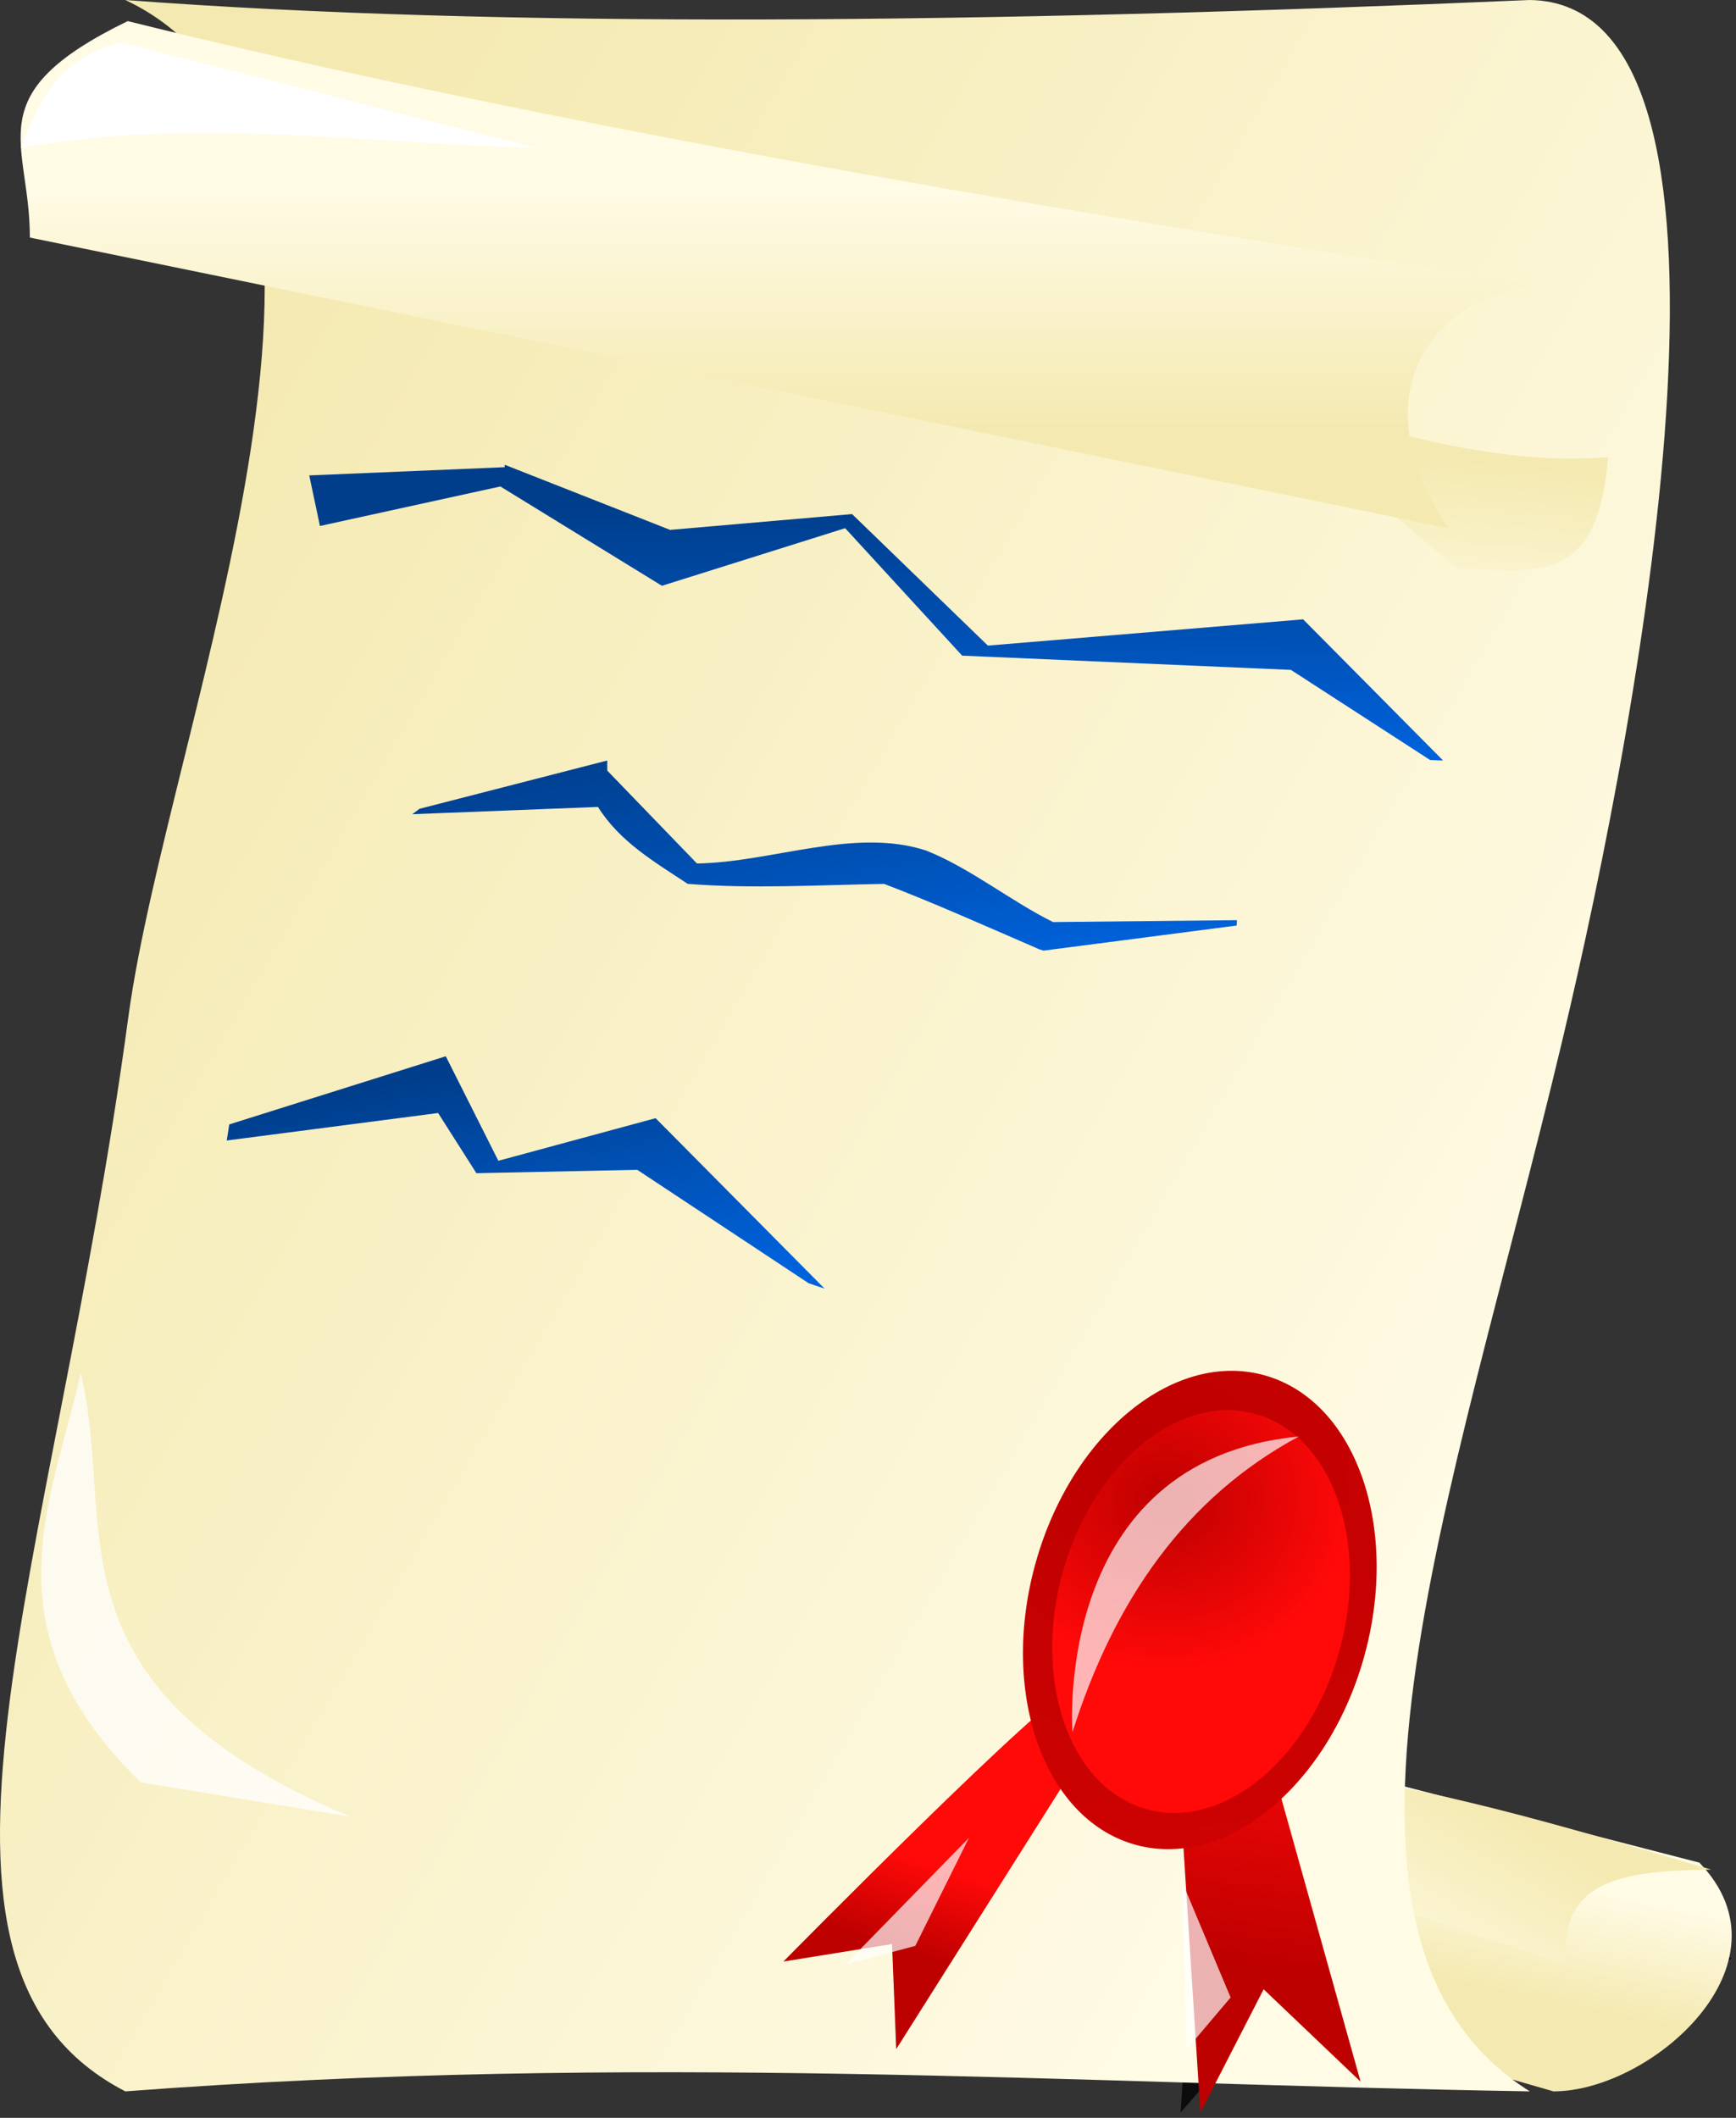 <svg width="82" height="100" xmlns="http://www.w3.org/2000/svg"><rect width="100%" height="100%" fill="#333333" stroke="none"/><defs><linearGradient x1=".772" y1=".797" x2=".896" y2=".531" id="a"><stop offset="0" stop-color="#F4E9B0"/><stop offset="1" stop-color="#FFFBE5"/></linearGradient><linearGradient x1=".778" y1=".5" x2=".111" y2="1" id="b"><stop offset="0" stop-color="#F4E9B0"/><stop offset="1" stop-color="#FFFBE5"/></linearGradient><linearGradient x1=".22" y1=".042" x2=".974" y2=".523" id="c"><stop offset="0" stop-color="#F4E9B0"/><stop offset="1" stop-color="#FFFBE5"/></linearGradient><linearGradient x1=".432" y1=".744" x2=".5" y2=".5" id="d"><stop offset="0" stop-color="#BD0000"/><stop offset="1" stop-color="#FF0909"/></linearGradient><linearGradient x1=".714" y1=".33" x2=".5" y2="1.423" id="e"><stop offset="0" stop-color="#F4E9B0"/><stop offset="1" stop-color="#FFFBE5"/></linearGradient><linearGradient x1=".551" y1=".809" x2=".551" y2=".331" id="f"><stop offset="0" stop-color="#F4E9B0"/><stop offset="1" stop-color="#FFFBE5"/></linearGradient><linearGradient x1=".455" y1=".667" x2=".5" y2="0" id="g"><stop offset="0" stop-color="#BD0000"/><stop offset="1" stop-color="#FF0909"/></linearGradient><linearGradient x1=".271" y1=".145" x2=".294" y2="1" id="j"><stop offset="0" stop-color="#003E8C"/><stop offset="1" stop-color="#0062DB"/></linearGradient><linearGradient x1=".099" y1="0" x2=".877" y2="1.001" id="k"><stop offset="0" stop-color="#003E8C"/><stop offset="1" stop-color="#0062DB"/></linearGradient><linearGradient x1=".312" y1=".095" x2=".75" y2=".995" id="l"><stop offset="0" stop-color="#003E8C"/><stop offset="1" stop-color="#0062DB"/></linearGradient><radialGradient gradientUnits="objectBoundingBox" cx="39.698%" cy="24.491%" fx="39.698%" fy="24.491%" r="408.941%" gradientTransform="matrix(.612 -.555 .791 .43 -.04 .36)" id="h"><stop offset="0%" stop-color="#BD0000"/><stop offset="100%" stop-color="#FF0909"/></radialGradient><radialGradient gradientUnits="objectBoundingBox" cx="39.654%" cy="24.549%" fx="39.654%" fy="24.549%" r="54.474%" gradientTransform="matrix(1 .021 -.029 .702 .007 .065)" id="i"><stop offset="0%" stop-color="#BD0000"/><stop offset="100%" stop-color="#FF0909"/></radialGradient></defs><path d="m3.895 85.16 35.787 5.984 3.435 5.985 4.338-4.488 8.675 1.309-.361 5.798 3.253-3.74L63 98.063l.723-1.87 6.868 2.057c5.543-.436 8.013-3.304 11.207-5.797L9.137 78.8l-5.24 6.358h-.002Z" fill-opacity=".769"/><path d="m44.795 90.513 28.583 8.237c4.616 0 11.508-6.03 6.892-10.8l-27.697-7.154c-1.47 7.493-4.992 7.217-7.78 9.718h.002Z" fill="url(#a)"/><path d="M80.823 88.277c-6.06-1.775-12.118-3.625-18.177-4.489l-2.272 4.489 13.633 4.488c-.484-4.218 3.098-4.42 6.816-4.488Z" fill="url(#b)"/><path d="M5.92 0c17.676 1.333 40.517 1.115 66.34 0 11.437.158 5.384 32.985 1.502 49.268-5.17 21.686-12.94 42.282-1.503 49.482-21.68-.361-42.027-1.838-66.339 0-11.438-5.903-3.406-24.458.14-50.71C7.953 34.025 19.645 6.492 5.92 0Z" fill="url(#c)"/><path d="M50.623 79.8c-.79-.206-13.62 12.82-13.62 12.82l5.132-.827.198 4.962 9.277-14.68-.987-2.274Z" fill="url(#d)"/><path d="M68.86 26.858c3.947.135 6.615.666 7.094-5.27-5.921.47-11.073-1.633-16.554-2.636l9.46 7.906Z" fill="url(#e)"/><path d="M6.031.997c-7.158 3.48-4.62 5.646-4.62 10.22l67.001 13.72c-4.62-6.86 0-11.434 4.62-11.434-26.079-3.949-49.148-8.077-67-12.506Z" fill="url(#f)"/><path d="M55.505 81.045 56.7 99.748l2.988-5.819 4.58 4.364-5.178-18.495-3.585 1.247Z" fill="url(#g)"/><path d="M64.409 78.317c-1.738 6.105-6.61 10.026-10.882 8.758-4.272-1.268-6.327-7.246-4.589-13.351 1.738-6.106 6.61-10.027 10.882-8.759 4.272 1.269 6.326 7.246 4.589 13.352Z" fill="url(#h)" fill-rule="evenodd"/><path d="M63.246 78.03c-1.463 5.141-5.565 8.443-9.163 7.375-3.597-1.068-5.327-6.101-3.864-11.242 1.463-5.142 5.566-8.444 9.163-7.376 3.597 1.068 5.327 6.102 3.864 11.243Z" fill="url(#i)" fill-rule="evenodd"/><path d="M61.347 67.829c-5.33 2.871-8.712 7.71-10.69 13.964 0 0-.991-12.84 10.69-13.965ZM45.767 86.78l-5.842 5.985 3.31-.886 2.532-5.098ZM55.804 88.775l.258 7.98 2.066-2.438-2.324-5.541Z" fill="#FFF" fill-opacity=".698"/><path d="M.974 6.982c.829-2.072 1.647-4.15 4.698-4.987l19.646 4.987c-8.115-.199-16.23-1.472-24.344 0Z" fill="#FFF"/><path d="M3.812 64.836c-1.386 6.165-4.528 12.121 2.832 19.32l9.91 1.627c-14.71-6.173-11-13.77-12.742-20.947Z" fill="#FFF" fill-opacity=".761"/><path d="m23.84 22.06-9.233.388.505 2.388 8.523-1.866 7.631 4.69 8.655-2.72 5.526 6.018 15.53.673 6.572 4.254.615.024-6.61-6.665-14.891 1.24-6.416-6.21-8.595.746-7.813-3.075v.114Z" fill="url(#j)"/><path d="m28.683 35.91-8.867 2.28-.34.255 8.769-.343c1.043 1.662 2.695 2.608 4.238 3.632 3.081.243 6.19.052 9.281.002 2.423.926 4.784 1.992 7.162 3.015l.146.068.22.067 9.122-1.184.012-.254-8.684.09c-1.997-.986-3.918-2.554-6.005-3.38-3.389-1.101-7.258.558-10.815.614l-4.237-4.385-.002-.478Z" fill="url(#k)"/><path d="M21.057 49.874 10.83 53.092l-.12.76 9.984-1.298 1.809 2.842 7.596-.161 8.102 5.36.749.251-7.983-8.048-7.427 2.012-2.484-4.936Z" fill="url(#l)"/></svg>